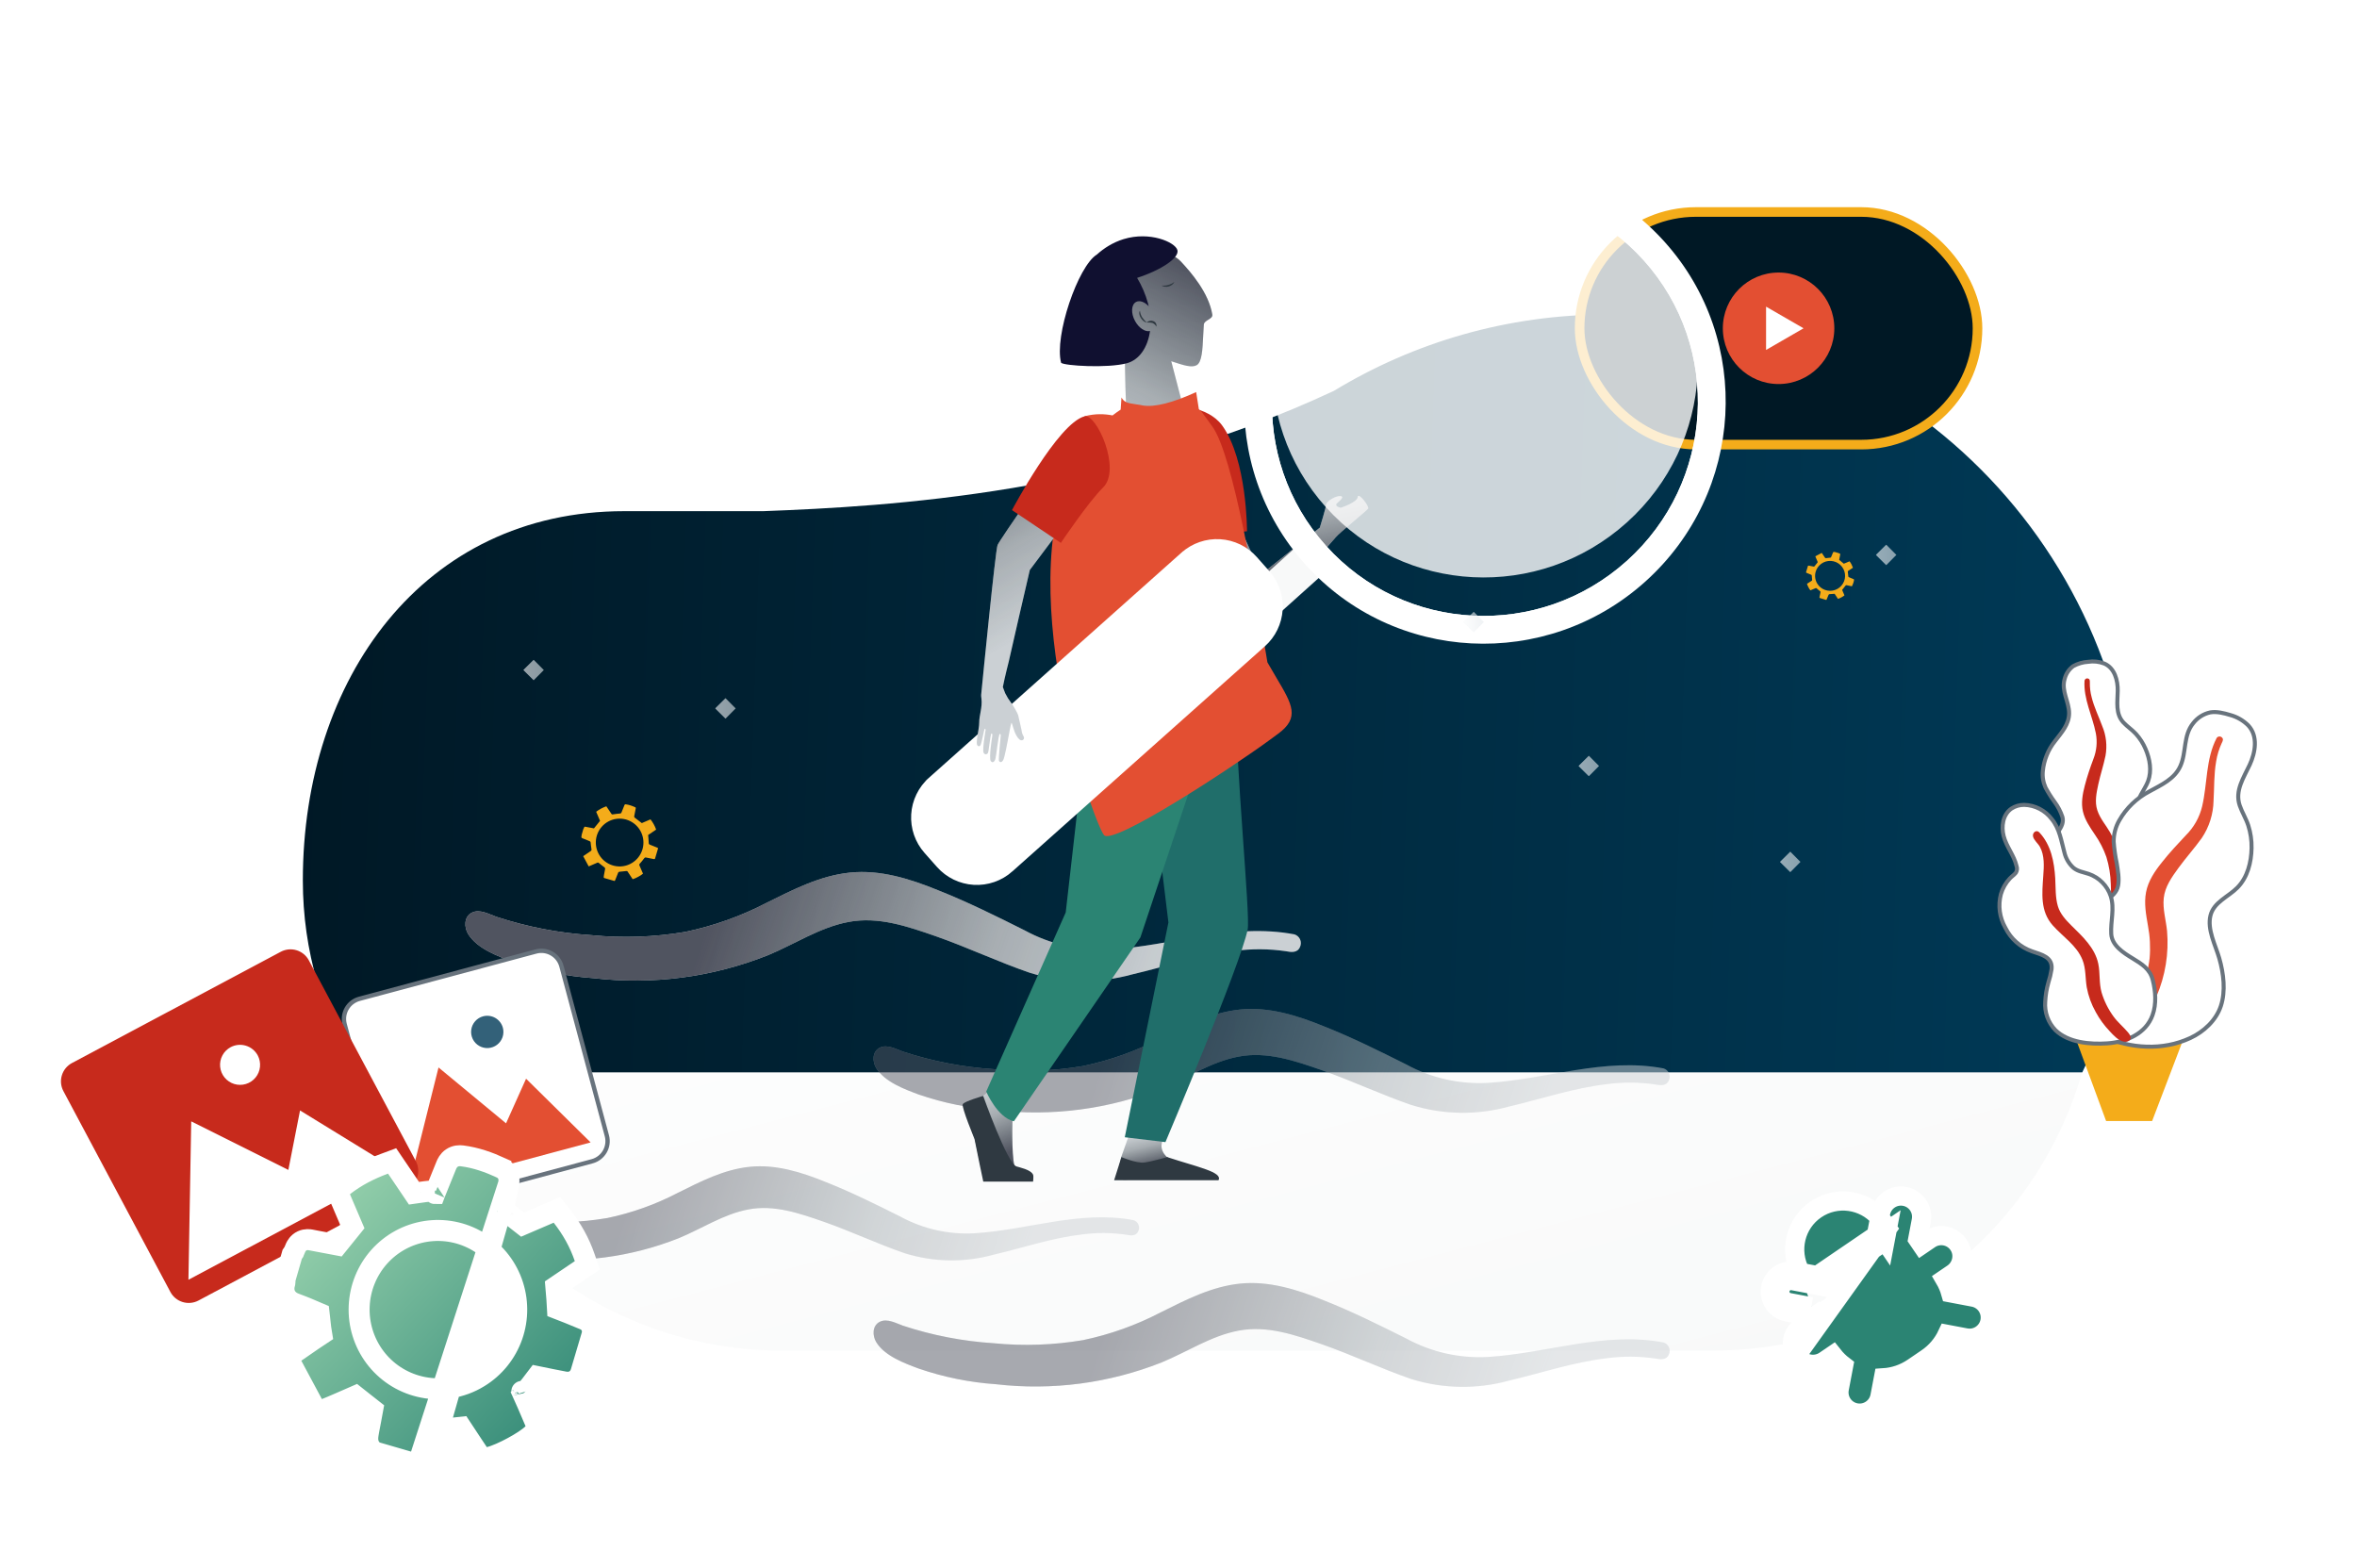 <svg width="227" height="151" viewBox="0 0 227 151" fill="none" xmlns="http://www.w3.org/2000/svg">
<rect width="226" height="150.667" transform="translate(0.166)" fill="white"/>
<path d="M38.404 93.109H201.927C201.927 113.518 185.382 130.063 164.973 130.063H75.359C54.949 130.063 38.404 113.518 38.404 93.109Z" fill="#F8F9F9"/>
<path d="M38.404 93.109H201.927C201.927 113.518 185.382 130.063 164.973 130.063H75.359C54.949 130.063 38.404 113.518 38.404 93.109Z" fill="url(#paint0_linear_4415_34592)"/>
<path fill-rule="evenodd" clip-rule="evenodd" d="M34.416 103.271H200.542C203.797 96.571 205.622 89.048 205.622 81.099C205.622 53.036 182.873 30.287 154.81 30.287C145.169 30.287 136.155 32.972 128.476 37.635C107.188 47.605 85.521 48.764 73.511 49.226H60.115C40.726 49.226 29.166 65.405 29.166 84.794C29.166 91.574 31.087 97.904 34.416 103.271Z" fill="url(#paint1_linear_4415_34592)"/>
<g style="mix-blend-mode:multiply" opacity="0.5">
<path fill-rule="evenodd" clip-rule="evenodd" d="M109.166 117.502C109.27 117.534 109.365 117.587 109.447 117.658C109.528 117.73 109.593 117.818 109.638 117.916C109.682 118.015 109.705 118.122 109.705 118.23C109.705 118.338 109.682 118.445 109.637 118.544C109.416 119.067 108.899 118.99 108.44 118.902C107.05 118.7 105.638 118.691 104.245 118.874C101.3 119.215 98.538 120.164 95.69 120.829C92.893 121.602 89.934 121.556 87.162 120.698C84.519 119.79 81.996 118.59 79.347 117.66C77.02 116.852 74.581 115.993 72.073 116.471C69.679 116.92 67.59 118.326 65.355 119.246C60.762 121.064 55.791 121.716 50.885 121.147C48.585 120.987 46.316 120.526 44.136 119.775C42.887 119.309 41.201 118.687 40.451 117.486C40.108 116.93 40.081 116.049 40.74 115.705C41.399 115.361 42.2 115.84 42.791 116.041C45.352 116.884 48.011 117.398 50.702 117.569C53.302 117.826 55.924 117.734 58.5 117.297C60.857 116.805 63.135 115.991 65.27 114.878C67.487 113.775 69.718 112.618 72.213 112.364C74.709 112.109 77.188 112.878 79.521 113.83C81.99 114.808 84.351 115.977 86.71 117.159C88.895 118.351 91.369 118.907 93.853 118.766C98.982 118.453 104.003 116.521 109.166 117.502Z" fill="#E6EBEE"/>
<path fill-rule="evenodd" clip-rule="evenodd" d="M109.166 117.502C109.27 117.534 109.365 117.587 109.447 117.658C109.528 117.73 109.593 117.818 109.638 117.916C109.682 118.015 109.705 118.122 109.705 118.23C109.705 118.338 109.682 118.445 109.637 118.544C109.416 119.067 108.899 118.99 108.44 118.902C107.05 118.7 105.638 118.691 104.245 118.874C101.3 119.215 98.538 120.164 95.69 120.829C92.893 121.602 89.934 121.556 87.162 120.698C84.519 119.79 81.996 118.59 79.347 117.66C77.02 116.852 74.581 115.993 72.073 116.471C69.679 116.92 67.59 118.326 65.355 119.246C60.762 121.064 55.791 121.716 50.885 121.147C48.585 120.987 46.316 120.526 44.136 119.775C42.887 119.309 41.201 118.687 40.451 117.486C40.108 116.93 40.081 116.049 40.74 115.705C41.399 115.361 42.2 115.84 42.791 116.041C45.352 116.884 48.011 117.398 50.702 117.569C53.302 117.826 55.924 117.734 58.5 117.297C60.857 116.805 63.135 115.991 65.27 114.878C67.487 113.775 69.718 112.618 72.213 112.364C74.709 112.109 77.188 112.878 79.521 113.83C81.99 114.808 84.351 115.977 86.71 117.159C88.895 118.351 91.369 118.907 93.853 118.766C98.982 118.453 104.003 116.521 109.166 117.502Z" fill="url(#paint2_linear_4415_34592)" fill-opacity="0.8" style="mix-blend-mode:color-burn"/>
<path fill-rule="evenodd" clip-rule="evenodd" d="M109.166 117.502C109.27 117.534 109.365 117.587 109.447 117.658C109.528 117.73 109.593 117.818 109.638 117.916C109.682 118.015 109.705 118.122 109.705 118.23C109.705 118.338 109.682 118.445 109.637 118.544C109.416 119.067 108.899 118.99 108.44 118.902C107.05 118.7 105.638 118.691 104.245 118.874C101.3 119.215 98.538 120.164 95.69 120.829C92.893 121.602 89.934 121.556 87.162 120.698C84.519 119.79 81.996 118.59 79.347 117.66C77.02 116.852 74.581 115.993 72.073 116.471C69.679 116.92 67.59 118.326 65.355 119.246C60.762 121.064 55.791 121.716 50.885 121.147C48.585 120.987 46.316 120.526 44.136 119.775C42.887 119.309 41.201 118.687 40.451 117.486C40.108 116.93 40.081 116.049 40.74 115.705C41.399 115.361 42.2 115.84 42.791 116.041C45.352 116.884 48.011 117.398 50.702 117.569C53.302 117.826 55.924 117.734 58.5 117.297C60.857 116.805 63.135 115.991 65.27 114.878C67.487 113.775 69.718 112.618 72.213 112.364C74.709 112.109 77.188 112.878 79.521 113.83C81.99 114.808 84.351 115.977 86.71 117.159C88.895 118.351 91.369 118.907 93.853 118.766C98.982 118.453 104.003 116.521 109.166 117.502Z" fill="#2F3941" fill-opacity="0.15" style="mix-blend-mode:multiply"/>
</g>
<g style="mix-blend-mode:multiply" opacity="0.5">
<path fill-rule="evenodd" clip-rule="evenodd" d="M160.212 129.282C160.326 129.316 160.431 129.375 160.521 129.453C160.611 129.532 160.683 129.629 160.732 129.738C160.781 129.847 160.806 129.965 160.806 130.084C160.806 130.204 160.78 130.322 160.731 130.43C160.487 131.008 159.917 130.923 159.411 130.826C157.876 130.603 156.319 130.592 154.782 130.795C151.533 131.171 148.485 132.219 145.343 132.952C142.257 133.804 138.992 133.754 135.933 132.808C133.018 131.806 130.234 130.482 127.31 129.456C124.744 128.564 122.052 127.616 119.286 128.143C116.644 128.639 114.339 130.191 111.873 131.206C106.805 133.211 101.32 133.931 95.907 133.302C93.369 133.126 90.866 132.618 88.461 131.789C87.083 131.275 85.223 130.588 84.395 129.263C84.017 128.65 83.987 127.677 84.714 127.298C85.441 126.919 86.325 127.447 86.977 127.669C89.803 128.599 92.736 129.166 95.706 129.355C98.574 129.638 101.468 129.537 104.31 129.055C106.91 128.512 109.424 127.614 111.779 126.386C114.225 125.168 116.687 123.893 119.44 123.612C122.193 123.331 124.928 124.179 127.503 125.229C130.227 126.309 132.832 127.599 135.435 128.903C137.845 130.217 140.575 130.831 143.316 130.675C148.975 130.33 154.515 128.199 160.212 129.282Z" fill="#E6EBEE"/>
<path fill-rule="evenodd" clip-rule="evenodd" d="M160.212 129.282C160.326 129.316 160.431 129.375 160.521 129.453C160.611 129.532 160.683 129.629 160.732 129.738C160.781 129.847 160.806 129.965 160.806 130.084C160.806 130.204 160.78 130.322 160.731 130.43C160.487 131.008 159.917 130.923 159.411 130.826C157.876 130.603 156.319 130.592 154.782 130.795C151.533 131.171 148.485 132.219 145.343 132.952C142.257 133.804 138.992 133.754 135.933 132.808C133.018 131.806 130.234 130.482 127.31 129.456C124.744 128.564 122.052 127.616 119.286 128.143C116.644 128.639 114.339 130.191 111.873 131.206C106.805 133.211 101.32 133.931 95.907 133.302C93.369 133.126 90.866 132.618 88.461 131.789C87.083 131.275 85.223 130.588 84.395 129.263C84.017 128.65 83.987 127.677 84.714 127.298C85.441 126.919 86.325 127.447 86.977 127.669C89.803 128.599 92.736 129.166 95.706 129.355C98.574 129.638 101.468 129.537 104.31 129.055C106.91 128.512 109.424 127.614 111.779 126.386C114.225 125.168 116.687 123.893 119.44 123.612C122.193 123.331 124.928 124.179 127.503 125.229C130.227 126.309 132.832 127.599 135.435 128.903C137.845 130.217 140.575 130.831 143.316 130.675C148.975 130.33 154.515 128.199 160.212 129.282Z" fill="url(#paint3_linear_4415_34592)" fill-opacity="0.8" style="mix-blend-mode:color-burn"/>
<path fill-rule="evenodd" clip-rule="evenodd" d="M160.212 129.282C160.326 129.316 160.431 129.375 160.521 129.453C160.611 129.532 160.683 129.629 160.732 129.738C160.781 129.847 160.806 129.965 160.806 130.084C160.806 130.204 160.78 130.322 160.731 130.43C160.487 131.008 159.917 130.923 159.411 130.826C157.876 130.603 156.319 130.592 154.782 130.795C151.533 131.171 148.485 132.219 145.343 132.952C142.257 133.804 138.992 133.754 135.933 132.808C133.018 131.806 130.234 130.482 127.31 129.456C124.744 128.564 122.052 127.616 119.286 128.143C116.644 128.639 114.339 130.191 111.873 131.206C106.805 133.211 101.32 133.931 95.907 133.302C93.369 133.126 90.866 132.618 88.461 131.789C87.083 131.275 85.223 130.588 84.395 129.263C84.017 128.65 83.987 127.677 84.714 127.298C85.441 126.919 86.325 127.447 86.977 127.669C89.803 128.599 92.736 129.166 95.706 129.355C98.574 129.638 101.468 129.537 104.31 129.055C106.91 128.512 109.424 127.614 111.779 126.386C114.225 125.168 116.687 123.893 119.44 123.612C122.193 123.331 124.928 124.179 127.503 125.229C130.227 126.309 132.832 127.599 135.435 128.903C137.845 130.217 140.575 130.831 143.316 130.675C148.975 130.33 154.515 128.199 160.212 129.282Z" fill="#2F3941" fill-opacity="0.15" style="mix-blend-mode:multiply"/>
</g>
<g style="mix-blend-mode:multiply" opacity="0.5">
<path fill-rule="evenodd" clip-rule="evenodd" d="M160.212 102.888C160.326 102.923 160.431 102.981 160.521 103.06C160.611 103.139 160.683 103.236 160.732 103.345C160.781 103.453 160.806 103.571 160.806 103.691C160.806 103.81 160.78 103.928 160.731 104.037C160.487 104.614 159.917 104.53 159.411 104.433C157.876 104.209 156.319 104.199 154.782 104.401C151.533 104.777 148.485 105.825 145.343 106.559C142.257 107.411 138.992 107.361 135.933 106.414C133.018 105.412 130.234 104.089 127.31 103.062C124.744 102.171 122.052 101.223 119.286 101.75C116.644 102.246 114.339 103.797 111.873 104.812C106.805 106.817 101.32 107.538 95.907 106.909C93.369 106.733 90.866 106.224 88.461 105.396C87.083 104.881 85.223 104.195 84.395 102.869C84.017 102.257 83.987 101.284 84.714 100.905C85.441 100.525 86.325 101.054 86.977 101.275C89.803 102.206 92.736 102.772 95.706 102.962C98.574 103.245 101.468 103.144 104.31 102.662C106.91 102.119 109.424 101.22 111.779 99.992C114.225 98.775 116.687 97.499 119.44 97.219C122.193 96.938 124.928 97.785 127.503 98.836C130.227 99.915 132.832 101.205 135.435 102.509C137.845 103.824 140.575 104.438 143.316 104.282C148.975 103.937 154.515 101.805 160.212 102.888Z" fill="#E6EBEE"/>
<path fill-rule="evenodd" clip-rule="evenodd" d="M160.212 102.888C160.326 102.923 160.431 102.981 160.521 103.06C160.611 103.139 160.683 103.236 160.732 103.345C160.781 103.453 160.806 103.571 160.806 103.691C160.806 103.81 160.78 103.928 160.731 104.037C160.487 104.614 159.917 104.53 159.411 104.433C157.876 104.209 156.319 104.199 154.782 104.401C151.533 104.777 148.485 105.825 145.343 106.559C142.257 107.411 138.992 107.361 135.933 106.414C133.018 105.412 130.234 104.089 127.31 103.062C124.744 102.171 122.052 101.223 119.286 101.75C116.644 102.246 114.339 103.797 111.873 104.812C106.805 106.817 101.32 107.538 95.907 106.909C93.369 106.733 90.866 106.224 88.461 105.396C87.083 104.881 85.223 104.195 84.395 102.869C84.017 102.257 83.987 101.284 84.714 100.905C85.441 100.525 86.325 101.054 86.977 101.275C89.803 102.206 92.736 102.772 95.706 102.962C98.574 103.245 101.468 103.144 104.31 102.662C106.91 102.119 109.424 101.22 111.779 99.992C114.225 98.775 116.687 97.499 119.44 97.219C122.193 96.938 124.928 97.785 127.503 98.836C130.227 99.915 132.832 101.205 135.435 102.509C137.845 103.824 140.575 104.438 143.316 104.282C148.975 103.937 154.515 101.805 160.212 102.888Z" fill="url(#paint4_linear_4415_34592)" fill-opacity="0.8" style="mix-blend-mode:color-burn"/>
<path fill-rule="evenodd" clip-rule="evenodd" d="M160.212 102.888C160.326 102.923 160.431 102.981 160.521 103.06C160.611 103.139 160.683 103.236 160.732 103.345C160.781 103.453 160.806 103.571 160.806 103.691C160.806 103.81 160.78 103.928 160.731 104.037C160.487 104.614 159.917 104.53 159.411 104.433C157.876 104.209 156.319 104.199 154.782 104.401C151.533 104.777 148.485 105.825 145.343 106.559C142.257 107.411 138.992 107.361 135.933 106.414C133.018 105.412 130.234 104.089 127.31 103.062C124.744 102.171 122.052 101.223 119.286 101.75C116.644 102.246 114.339 103.797 111.873 104.812C106.805 106.817 101.32 107.538 95.907 106.909C93.369 106.733 90.866 106.224 88.461 105.396C87.083 104.881 85.223 104.195 84.395 102.869C84.017 102.257 83.987 101.284 84.714 100.905C85.441 100.525 86.325 101.054 86.977 101.275C89.803 102.206 92.736 102.772 95.706 102.962C98.574 103.245 101.468 103.144 104.31 102.662C106.91 102.119 109.424 101.22 111.779 99.992C114.225 98.775 116.687 97.499 119.44 97.219C122.193 96.938 124.928 97.785 127.503 98.836C130.227 99.915 132.832 101.205 135.435 102.509C137.845 103.824 140.575 104.438 143.316 104.282C148.975 103.937 154.515 101.805 160.212 102.888Z" fill="#2F3941" fill-opacity="0.15" style="mix-blend-mode:multiply"/>
</g>
<g style="mix-blend-mode:soft-light">
<path fill-rule="evenodd" clip-rule="evenodd" d="M124.662 89.98C124.782 90.017 124.893 90.078 124.987 90.161C125.081 90.243 125.157 90.345 125.209 90.459C125.26 90.573 125.287 90.697 125.286 90.823C125.286 90.948 125.259 91.072 125.207 91.186C124.951 91.792 124.353 91.703 123.822 91.601C122.212 91.367 120.577 91.356 118.964 91.569C115.554 91.963 112.356 93.063 109.058 93.832C105.82 94.727 102.393 94.674 99.183 93.681C96.123 92.629 93.201 91.24 90.134 90.163C87.44 89.227 84.615 88.232 81.712 88.785C78.939 89.306 76.52 90.934 73.932 91.999C68.614 94.104 62.858 94.86 57.177 94.2C54.513 94.015 51.886 93.481 49.362 92.612C47.916 92.072 45.964 91.352 45.095 89.961C44.698 89.318 44.667 88.297 45.43 87.899C46.193 87.501 47.121 88.055 47.804 88.288C50.77 89.264 53.849 89.859 56.965 90.058C59.975 90.355 63.012 90.249 65.995 89.743C68.724 89.173 71.362 88.23 73.834 86.941C76.401 85.664 78.984 84.325 81.874 84.03C84.763 83.736 87.634 84.625 90.335 85.728C93.194 86.86 95.928 88.214 98.66 89.583C101.189 90.962 104.054 91.607 106.931 91.443C112.869 91.081 118.684 88.844 124.662 89.98Z" fill="#E6EBEE"/>
<path fill-rule="evenodd" clip-rule="evenodd" d="M124.662 89.98C124.782 90.017 124.893 90.078 124.987 90.161C125.081 90.243 125.157 90.345 125.209 90.459C125.26 90.573 125.287 90.697 125.286 90.823C125.286 90.948 125.259 91.072 125.207 91.186C124.951 91.792 124.353 91.703 123.822 91.601C122.212 91.367 120.577 91.356 118.964 91.569C115.554 91.963 112.356 93.063 109.058 93.832C105.82 94.727 102.393 94.674 99.183 93.681C96.123 92.629 93.201 91.24 90.134 90.163C87.44 89.227 84.615 88.232 81.712 88.785C78.939 89.306 76.52 90.934 73.932 91.999C68.614 94.104 62.858 94.86 57.177 94.2C54.513 94.015 51.886 93.481 49.362 92.612C47.916 92.072 45.964 91.352 45.095 89.961C44.698 89.318 44.667 88.297 45.43 87.899C46.193 87.501 47.121 88.055 47.804 88.288C50.77 89.264 53.849 89.859 56.965 90.058C59.975 90.355 63.012 90.249 65.995 89.743C68.724 89.173 71.362 88.23 73.834 86.941C76.401 85.664 78.984 84.325 81.874 84.03C84.763 83.736 87.634 84.625 90.335 85.728C93.194 86.86 95.928 88.214 98.66 89.583C101.189 90.962 104.054 91.607 106.931 91.443C112.869 91.081 118.684 88.844 124.662 89.98Z" fill="url(#paint5_linear_4415_34592)" fill-opacity="0.8" style="mix-blend-mode:color-burn"/>
<path fill-rule="evenodd" clip-rule="evenodd" d="M124.662 89.98C124.782 90.017 124.893 90.078 124.987 90.161C125.081 90.243 125.157 90.345 125.209 90.459C125.26 90.573 125.287 90.697 125.286 90.823C125.286 90.948 125.259 91.072 125.207 91.186C124.951 91.792 124.353 91.703 123.822 91.601C122.212 91.367 120.577 91.356 118.964 91.569C115.554 91.963 112.356 93.063 109.058 93.832C105.82 94.727 102.393 94.674 99.183 93.681C96.123 92.629 93.201 91.24 90.134 90.163C87.44 89.227 84.615 88.232 81.712 88.785C78.939 89.306 76.52 90.934 73.932 91.999C68.614 94.104 62.858 94.86 57.177 94.2C54.513 94.015 51.886 93.481 49.362 92.612C47.916 92.072 45.964 91.352 45.095 89.961C44.698 89.318 44.667 88.297 45.43 87.899C46.193 87.501 47.121 88.055 47.804 88.288C50.77 89.264 53.849 89.859 56.965 90.058C59.975 90.355 63.012 90.249 65.995 89.743C68.724 89.173 71.362 88.23 73.834 86.941C76.401 85.664 78.984 84.325 81.874 84.03C84.763 83.736 87.634 84.625 90.335 85.728C93.194 86.86 95.928 88.214 98.66 89.583C101.189 90.962 104.054 91.607 106.931 91.443C112.869 91.081 118.684 88.844 124.662 89.98Z" fill="#2F3941" fill-opacity="0.15" style="mix-blend-mode:multiply"/>
</g>
<rect x="152.131" y="20.415" width="38.321" height="22.401" rx="11.2" fill="#001825" stroke="#F4AC1A" stroke-width="0.924"/>
<circle cx="171.293" cy="31.615" r="5.368" fill="#E34F32"/>
<path d="M173.698 31.615L170.088 33.7L170.088 29.531L173.698 31.615Z" fill="white"/>
<path d="M173.934 55.116C173.941 55.149 173.971 55.16 174.045 55.19C174.178 55.242 174.312 55.295 174.443 55.352C174.464 55.361 174.484 55.393 174.487 55.417C174.502 55.556 174.509 55.696 174.525 55.834C174.53 55.877 174.526 55.9 174.487 55.924C174.333 56.022 174.18 56.123 174.029 56.221C174.067 56.383 174.257 56.748 174.36 56.849C174.52 56.782 174.686 56.715 174.848 56.643C174.899 56.62 174.924 56.624 174.967 56.665C175.064 56.758 175.171 56.842 175.279 56.924C175.322 56.957 175.345 56.983 175.331 57.043C175.295 57.198 175.267 57.355 175.233 57.51C175.224 57.552 175.232 57.578 175.274 57.591C175.468 57.651 175.663 57.711 175.858 57.771C175.906 57.786 175.913 57.746 175.925 57.718C175.986 57.576 176.047 57.434 176.103 57.29C176.124 57.236 176.152 57.218 176.211 57.217C176.367 57.212 176.523 57.197 176.691 57.185L177.013 57.672C177.239 57.597 177.443 57.485 177.636 57.337L177.415 56.81C177.531 56.664 177.641 56.531 177.743 56.392C177.773 56.352 177.796 56.346 177.84 56.355C177.994 56.389 178.148 56.418 178.302 56.45C178.335 56.458 178.36 56.459 178.377 56.422C178.463 56.239 178.533 56.052 178.561 55.85C178.567 55.805 178.551 55.787 178.513 55.772C178.364 55.71 178.215 55.645 178.065 55.584C178.029 55.57 178.014 55.554 178.01 55.51C177.999 55.357 177.981 55.204 177.959 55.052C177.953 55.013 177.966 54.998 177.993 54.98C178.146 54.88 178.298 54.778 178.455 54.674C178.375 54.453 178.274 54.246 178.129 54.057L177.578 54.286L177.127 53.913C177.154 53.776 177.187 53.618 177.217 53.461C177.242 53.331 177.261 53.348 177.13 53.293C177.117 53.288 177.107 53.278 177.096 53.27L176.745 53.165C176.717 53.162 176.689 53.163 176.663 53.155C176.596 53.134 176.558 53.149 176.531 53.221C176.476 53.369 176.411 53.515 176.346 53.66C176.338 53.679 176.31 53.699 176.289 53.702C176.152 53.719 176.013 53.725 175.878 53.749C175.811 53.761 175.784 53.743 175.751 53.691C175.658 53.545 175.559 53.403 175.453 53.245L174.831 53.57C174.848 53.611 174.857 53.635 174.866 53.658C174.927 53.803 174.986 53.948 175.049 54.092C175.067 54.133 175.058 54.156 175.03 54.189C174.934 54.303 174.845 54.423 174.749 54.538C174.734 54.555 174.698 54.568 174.674 54.564C174.547 54.542 174.421 54.513 174.295 54.488C174.192 54.468 174.154 54.462 174.122 54.495L173.934 55.116ZM174.853 55.101C174.936 54.778 175.128 54.494 175.397 54.296C175.666 54.099 175.996 54 176.33 54.018C176.664 54.035 176.981 54.168 177.228 54.392C177.475 54.617 177.637 54.92 177.684 55.249C177.732 55.579 177.664 55.915 177.491 56.2C177.318 56.486 177.052 56.702 176.736 56.813C176.421 56.925 176.077 56.923 175.763 56.81C175.448 56.697 175.183 56.478 175.012 56.192C174.914 56.03 174.85 55.85 174.823 55.663C174.796 55.475 174.806 55.285 174.853 55.101Z" fill="#F4AC1A"/>
<path d="M113.191 45.593C113.783 45.112 118.358 47.12 118.301 47.818C118.243 48.516 121.493 55.29 121.493 55.29L127.111 50.812C127.161 50.651 127.693 48.909 127.719 48.598C127.746 48.271 128.696 47.7 129.136 47.783C129.576 47.866 128.76 48.42 128.706 48.521C128.559 48.797 129.125 48.901 129.125 48.901C129.125 48.901 130.728 48.388 130.763 47.864C130.798 47.34 131.895 48.78 131.761 48.98C131.627 49.181 129.013 51.287 128.636 51.745C128.636 51.745 121.37 60.05 120.854 60.267C120.4 60.458 118.781 57.596 117.252 55.695C115.722 53.795 111.342 47.096 113.191 45.593Z" fill="#E6EBEE"/>
<path d="M113.191 45.593C113.783 45.112 118.358 47.12 118.301 47.818C118.243 48.516 121.493 55.29 121.493 55.29L127.111 50.812C127.161 50.651 127.693 48.909 127.719 48.598C127.746 48.271 128.696 47.7 129.136 47.783C129.576 47.866 128.76 48.42 128.706 48.521C128.559 48.797 129.125 48.901 129.125 48.901C129.125 48.901 130.728 48.388 130.763 47.864C130.798 47.34 131.895 48.78 131.761 48.98C131.627 49.181 129.013 51.287 128.636 51.745C128.636 51.745 121.37 60.05 120.854 60.267C120.4 60.458 118.781 57.596 117.252 55.695C115.722 53.795 111.342 47.096 113.191 45.593Z" fill="url(#paint6_linear_4415_34592)" fill-opacity="0.8" style="mix-blend-mode:color-burn"/>
<path d="M113.191 45.593C113.783 45.112 118.358 47.12 118.301 47.818C118.243 48.516 121.493 55.29 121.493 55.29L127.111 50.812C127.161 50.651 127.693 48.909 127.719 48.598C127.746 48.271 128.696 47.7 129.136 47.783C129.576 47.866 128.76 48.42 128.706 48.521C128.559 48.797 129.125 48.901 129.125 48.901C129.125 48.901 130.728 48.388 130.763 47.864C130.798 47.34 131.895 48.78 131.761 48.98C131.627 49.181 129.013 51.287 128.636 51.745C128.636 51.745 121.37 60.05 120.854 60.267C120.4 60.458 118.781 57.596 117.252 55.695C115.722 53.795 111.342 47.096 113.191 45.593Z" fill="#2F3941" fill-opacity="0.15" style="mix-blend-mode:multiply"/>
<path d="M98.531 106.658C98.531 106.658 97.533 107.633 97.509 107.99C97.485 108.347 97.421 112.18 97.828 112.535C98.235 112.89 99.433 113.145 99.048 113.548C98.758 113.847 96.519 113.787 95.035 113.705C94.602 113.681 94.06 110.227 93.888 109.715C93.639 108.978 93.034 107.321 93.26 106.803C93.37 106.553 93.898 106.038 94.642 105.557C95.424 105.052 96.173 103.927 96.173 103.927L98.531 106.658Z" fill="#E6EBEE"/>
<path d="M98.531 106.658C98.531 106.658 97.533 107.633 97.509 107.99C97.485 108.347 97.421 112.18 97.828 112.535C98.235 112.89 99.433 113.145 99.048 113.548C98.758 113.847 96.519 113.787 95.035 113.705C94.602 113.681 94.06 110.227 93.888 109.715C93.639 108.978 93.034 107.321 93.26 106.803C93.37 106.553 93.898 106.038 94.642 105.557C95.424 105.052 96.173 103.927 96.173 103.927L98.531 106.658Z" fill="url(#paint7_linear_4415_34592)" fill-opacity="0.8" style="mix-blend-mode:color-burn"/>
<path d="M98.531 106.658C98.531 106.658 97.533 107.633 97.509 107.99C97.485 108.347 97.421 112.18 97.828 112.535C98.235 112.89 99.433 113.145 99.048 113.548C98.758 113.847 96.519 113.787 95.035 113.705C94.602 113.681 94.06 110.227 93.888 109.715C93.639 108.978 93.034 107.321 93.26 106.803C93.37 106.553 93.898 106.038 94.642 105.557C95.424 105.052 96.173 103.927 96.173 103.927L98.531 106.658Z" fill="#2F3941" fill-opacity="0.15" style="mix-blend-mode:multiply"/>
<path d="M108.872 108.926C108.872 108.926 107.974 111.45 107.974 111.457C107.908 111.856 107.646 112.844 107.646 113.207C107.646 114.573 113.805 112.048 112.425 111.443C112.301 111.389 111.909 110.951 111.868 110.486C111.804 109.77 112.387 108.872 112.387 108.872L108.872 108.926Z" fill="#E6EBEE"/>
<path d="M108.872 108.926C108.872 108.926 107.974 111.45 107.974 111.457C107.908 111.856 107.646 112.844 107.646 113.207C107.646 114.573 113.805 112.048 112.425 111.443C112.301 111.389 111.909 110.951 111.868 110.486C111.804 109.77 112.387 108.872 112.387 108.872L108.872 108.926Z" fill="url(#paint8_linear_4415_34592)" fill-opacity="0.8" style="mix-blend-mode:color-burn"/>
<path d="M108.872 108.926C108.872 108.926 107.974 111.45 107.974 111.457C107.908 111.856 107.646 112.844 107.646 113.207C107.646 114.573 113.805 112.048 112.425 111.443C112.301 111.389 111.909 110.951 111.868 110.486C111.804 109.77 112.387 108.872 112.387 108.872L108.872 108.926Z" fill="#2F3941" fill-opacity="0.15" style="mix-blend-mode:multiply"/>
<path d="M118.537 61.933C118.537 61.933 118.986 66.457 118.986 66.522C118.986 73.841 120.436 88.135 120.161 89.512C119.488 92.868 112.242 109.987 112.242 109.987L108.326 109.519L112.529 88.835L111.551 80.775L108.893 64.467L118.537 61.933Z" fill="#206E6A"/>
<path d="M105.39 65.935L104.648 70.224L102.638 87.871L94.981 105.119C94.981 105.119 96.058 107.629 97.647 107.981L109.832 90.271L117.402 67.612L117.136 62.578L105.39 65.935Z" fill="#2B8473"/>
<path d="M120.097 51.162L114.667 51.715C114.667 51.715 114.418 47.264 114.418 45.142C114.418 42.566 114.638 39.248 114.949 39.32C115.822 39.52 116.998 40.002 117.698 40.964C120.12 44.292 120.097 51.162 120.097 51.162Z" fill="#C72A1C"/>
<path d="M94.689 105.537C94.689 105.537 96.991 112.015 97.891 112.327C98.13 112.411 99.279 112.626 99.495 113.125C99.56 113.278 99.495 113.789 99.495 113.789H94.698C94.698 113.789 94.091 110.934 93.852 109.68C93.852 109.68 92.582 106.615 92.723 106.337C92.865 106.059 94.689 105.537 94.689 105.537Z" fill="#2F3941"/>
<path d="M107.299 113.659L108.004 111.431C108.004 111.431 109.486 112.058 110.226 111.953C110.967 111.848 112.413 111.431 112.413 111.431C115.37 112.404 117.791 112.876 117.35 113.659H107.299Z" fill="#2F3941"/>
<path fill-rule="evenodd" clip-rule="evenodd" d="M112.799 34.784C112.843 34.798 112.887 34.813 112.93 34.827C114.006 35.181 114.776 35.434 115.252 35.165C115.757 34.879 115.814 33.672 115.876 32.361C115.893 31.995 115.911 31.622 115.939 31.258C115.955 31.045 116.161 30.919 116.362 30.795C116.581 30.66 116.794 30.529 116.756 30.294C116.416 28.207 114.717 26.238 113.727 25.182C111.718 23.039 104.545 23.793 105.526 28.842C105.867 30.594 106.999 31.936 108.398 32.903L108.446 33.298C108.371 33.297 108.329 33.297 108.329 33.297C108.329 33.297 108.34 41.194 108.779 41.877C109.238 42.588 112.225 41.341 113.589 40.723C113.778 40.637 113.93 40.484 114.019 40.291C114.108 40.099 114.127 39.878 114.073 39.669C113.746 38.406 113.089 35.869 112.799 34.784Z" fill="#E6EBEE"/>
<path fill-rule="evenodd" clip-rule="evenodd" d="M112.799 34.784C112.843 34.798 112.887 34.813 112.93 34.827C114.006 35.181 114.776 35.434 115.252 35.165C115.757 34.879 115.814 33.672 115.876 32.361C115.893 31.995 115.911 31.622 115.939 31.258C115.955 31.045 116.161 30.919 116.362 30.795C116.581 30.66 116.794 30.529 116.756 30.294C116.416 28.207 114.717 26.238 113.727 25.182C111.718 23.039 104.545 23.793 105.526 28.842C105.867 30.594 106.999 31.936 108.398 32.903L108.446 33.298C108.371 33.297 108.329 33.297 108.329 33.297C108.329 33.297 108.34 41.194 108.779 41.877C109.238 42.588 112.225 41.341 113.589 40.723C113.778 40.637 113.93 40.484 114.019 40.291C114.108 40.099 114.127 39.878 114.073 39.669C113.746 38.406 113.089 35.869 112.799 34.784Z" fill="url(#paint9_linear_4415_34592)" fill-opacity="0.8" style="mix-blend-mode:color-burn"/>
<path fill-rule="evenodd" clip-rule="evenodd" d="M112.799 34.784C112.843 34.798 112.887 34.813 112.93 34.827C114.006 35.181 114.776 35.434 115.252 35.165C115.757 34.879 115.814 33.672 115.876 32.361C115.893 31.995 115.911 31.622 115.939 31.258C115.955 31.045 116.161 30.919 116.362 30.795C116.581 30.66 116.794 30.529 116.756 30.294C116.416 28.207 114.717 26.238 113.727 25.182C111.718 23.039 104.545 23.793 105.526 28.842C105.867 30.594 106.999 31.936 108.398 32.903L108.446 33.298C108.371 33.297 108.329 33.297 108.329 33.297C108.329 33.297 108.34 41.194 108.779 41.877C109.238 42.588 112.225 41.341 113.589 40.723C113.778 40.637 113.93 40.484 114.019 40.291C114.108 40.099 114.127 39.878 114.073 39.669C113.746 38.406 113.089 35.869 112.799 34.784Z" fill="#2F3941" fill-opacity="0.15" style="mix-blend-mode:multiply"/>
<path d="M111.859 27.497C112.305 27.544 112.752 27.417 113.107 27.143C112.903 27.587 112.266 27.765 111.859 27.497Z" fill="#2F3941"/>
<path d="M110.429 31.067C110.778 30.7 111.46 30.902 111.373 31.455C111.287 31.295 111.15 31.169 110.983 31.098C110.8 31.055 110.611 31.044 110.424 31.064L110.429 31.067Z" fill="#2F3941"/>
<path d="M110.432 31.058C110.026 31.02 109.534 30.262 109.788 29.928C109.805 30.123 109.876 30.339 109.989 30.541C110.125 30.736 110.276 30.913 110.436 31.065L110.432 31.058Z" fill="#2F3941"/>
<path fill-rule="evenodd" clip-rule="evenodd" d="M113.391 24.073C113.615 24.805 111.897 25.984 109.513 26.76C109.968 27.51 110.335 28.364 110.565 29.223C110.589 29.312 110.611 29.401 110.632 29.49C110.239 29.072 109.757 28.892 109.411 29.08C108.946 29.332 108.902 30.149 109.311 30.906C109.682 31.592 110.298 31.993 110.756 31.875C110.545 33.436 109.733 34.658 108.519 34.983C106.669 35.479 102.519 35.226 102.195 34.94C101.512 32.391 103.822 25.616 105.64 24.512C106.313 23.901 107.195 23.339 108.214 23.027C110.74 22.254 113.159 23.313 113.391 24.073Z" fill="#101030"/>
<path fill-rule="evenodd" clip-rule="evenodd" d="M108.009 38.275L107.93 39.447C107.658 39.625 107.397 39.812 107.145 40.006C106.357 39.849 105.486 39.829 104.524 40.066C104.166 40.169 104.008 41.73 103.964 43.631C96.902 55.443 105.294 79.18 106.318 80.41C107.077 81.51 118.612 73.958 122.344 71.213L122.344 71.212L122.351 71.208C122.597 71.027 122.804 70.874 122.966 70.755L123.084 70.669C125.212 69.111 124.462 67.849 122.93 65.27C122.661 64.818 122.369 64.326 122.063 63.784L122.024 63.547C120.948 57.022 118.763 43.776 116.744 41.053C116.503 40.729 116.323 40.475 116.178 40.271L116.177 40.271C115.859 39.822 115.707 39.609 115.46 39.407L115.201 37.756C112.987 38.78 111.167 39.246 110.045 39.045C109.991 39.03 109.933 39.017 109.872 39.006C109.688 38.975 109.52 38.95 109.366 38.928C108.657 38.824 108.257 38.765 108.009 38.275Z" fill="#E34F32"/>
<g filter="url(#filter0_d_4415_34592)">
<g filter="url(#filter1_d_4415_34592)">
<path d="M127.543 45.012C127.126 44.548 126.739 44.071 126.381 43.586L117.953 51.153C117.434 51.617 117.564 52.607 118.244 53.361C118.923 54.116 119.892 54.353 120.411 53.887L128.838 46.32C128.397 45.913 127.96 45.477 127.543 45.012Z" fill="#F8F9F9"/>
</g>
<path opacity="0.8" d="M127.711 44.859C120.165 36.463 120.899 23.503 129.349 15.914C137.8 8.323 150.766 8.977 158.311 17.373C165.857 25.77 165.123 38.73 156.673 46.32C148.222 53.91 135.256 53.256 127.711 44.859Z" fill="white"/>
<g filter="url(#filter2_d_4415_34592)">
<path d="M158.455 48.315C148.901 56.895 134.242 56.153 125.714 46.659C117.186 37.166 118.017 22.516 127.571 13.937C137.125 5.357 151.784 6.098 160.313 15.592C168.842 25.085 168.001 39.736 158.455 48.315ZM156.673 46.331C165.124 38.742 165.859 25.782 158.316 17.385C150.773 8.988 137.805 8.332 129.354 15.921C120.903 23.51 120.167 36.468 127.711 44.867C135.255 53.265 148.217 53.919 156.669 46.331L156.673 46.331Z" fill="white"/>
</g>
<g filter="url(#filter3_d_4415_34592)">
<path d="M157.513 47.271C148.538 55.33 134.769 54.633 126.758 45.716C118.748 36.799 119.528 23.038 128.503 14.979C137.478 6.919 151.247 7.617 159.258 16.534C167.269 25.451 166.488 39.213 157.513 47.271ZM156.667 46.33C165.118 38.741 165.854 25.782 158.311 17.385C150.767 8.987 137.8 8.332 129.349 15.921C120.898 23.51 120.162 36.468 127.706 44.866C135.25 53.265 148.215 53.918 156.667 46.33Z" fill="white"/>
</g>
<path d="M114.411 49.902L114.411 49.902L114.413 49.901C115.248 49.161 116.343 48.782 117.456 48.849C118.57 48.916 119.612 49.423 120.352 50.258L120.352 50.258L121.556 51.616L121.556 51.616C122.297 52.451 122.675 53.545 122.608 54.659C122.541 55.772 122.035 56.813 121.2 57.553C121.2 57.553 121.2 57.554 121.199 57.554L96.876 79.235L96.875 79.237C96.461 79.603 95.98 79.885 95.457 80.066C94.935 80.246 94.382 80.322 93.831 80.289C93.279 80.255 92.739 80.114 92.242 79.872C91.746 79.631 91.301 79.293 90.934 78.88L89.731 77.523C89.365 77.11 89.083 76.628 88.902 76.106C88.722 75.584 88.646 75.031 88.679 74.48C88.712 73.928 88.854 73.389 89.096 72.892C89.337 72.395 89.674 71.951 90.087 71.585C90.088 71.585 90.088 71.585 90.088 71.584L114.411 49.902Z" fill="white" stroke="white" stroke-width="1.848"/>
</g>
<path d="M94.495 67.047C94.49 67.002 94.49 66.956 94.495 66.91C94.64 65.431 95.868 53.016 96.075 52.489C96.262 52.012 101.768 44.137 101.768 44.137L104.475 47.828L99.179 54.892C99.06 55.34 97.15 63.721 97.15 63.721C97.15 63.721 96.757 65.249 96.583 66.164C96.663 66.384 96.742 66.593 96.81 66.762C96.97 67.086 97.161 67.393 97.381 67.679C97.618 67.996 98.01 68.689 98.058 68.876C98.113 69.091 98.215 69.539 98.272 69.809C98.329 70.08 98.408 70.395 98.421 70.542C98.457 70.683 98.514 70.818 98.592 70.941C98.615 70.982 98.626 71.03 98.621 71.077C98.617 71.124 98.599 71.169 98.569 71.206C98.538 71.243 98.498 71.269 98.452 71.283C98.407 71.296 98.358 71.296 98.313 71.281C98.12 71.217 97.971 70.969 97.879 70.813C97.618 70.375 97.48 69.575 97.414 69.616C97.348 69.657 97.121 71.013 97.085 71.168C97.049 71.324 96.775 72.897 96.62 73.185C96.465 73.474 96.261 73.425 96.207 73.245C96.16 73.089 96.377 70.885 96.377 70.885C96.377 70.885 96.404 70.604 96.278 70.691C96.151 70.779 95.953 72.78 95.868 73.073C95.782 73.367 95.586 73.521 95.421 73.286C95.221 73 95.565 70.877 95.565 70.877C95.565 70.877 95.604 70.611 95.49 70.635C95.377 70.66 95.234 72.365 95.145 72.513C95.056 72.66 94.832 72.712 94.725 72.468C94.599 72.178 94.925 70.286 94.925 70.286C94.925 70.286 94.909 70.136 94.837 70.187C94.765 70.237 94.537 71.683 94.394 71.816C94.379 71.831 94.362 71.843 94.342 71.851C94.323 71.86 94.302 71.864 94.281 71.864C94.259 71.864 94.239 71.86 94.219 71.851C94.2 71.843 94.182 71.831 94.167 71.816C93.897 71.631 94.311 70.256 94.307 69.573C94.303 68.89 94.619 68.122 94.525 67.308C94.522 67.252 94.506 67.126 94.495 67.047Z" fill="#E6EBEE"/>
<path d="M94.495 67.047C94.49 67.002 94.49 66.956 94.495 66.91C94.64 65.431 95.868 53.016 96.075 52.489C96.262 52.012 101.768 44.137 101.768 44.137L104.475 47.828L99.179 54.892C99.06 55.34 97.15 63.721 97.15 63.721C97.15 63.721 96.757 65.249 96.583 66.164C96.663 66.384 96.742 66.593 96.81 66.762C96.97 67.086 97.161 67.393 97.381 67.679C97.618 67.996 98.01 68.689 98.058 68.876C98.113 69.091 98.215 69.539 98.272 69.809C98.329 70.08 98.408 70.395 98.421 70.542C98.457 70.683 98.514 70.818 98.592 70.941C98.615 70.982 98.626 71.03 98.621 71.077C98.617 71.124 98.599 71.169 98.569 71.206C98.538 71.243 98.498 71.269 98.452 71.283C98.407 71.296 98.358 71.296 98.313 71.281C98.12 71.217 97.971 70.969 97.879 70.813C97.618 70.375 97.48 69.575 97.414 69.616C97.348 69.657 97.121 71.013 97.085 71.168C97.049 71.324 96.775 72.897 96.62 73.185C96.465 73.474 96.261 73.425 96.207 73.245C96.16 73.089 96.377 70.885 96.377 70.885C96.377 70.885 96.404 70.604 96.278 70.691C96.151 70.779 95.953 72.78 95.868 73.073C95.782 73.367 95.586 73.521 95.421 73.286C95.221 73 95.565 70.877 95.565 70.877C95.565 70.877 95.604 70.611 95.49 70.635C95.377 70.66 95.234 72.365 95.145 72.513C95.056 72.66 94.832 72.712 94.725 72.468C94.599 72.178 94.925 70.286 94.925 70.286C94.925 70.286 94.909 70.136 94.837 70.187C94.765 70.237 94.537 71.683 94.394 71.816C94.379 71.831 94.362 71.843 94.342 71.851C94.323 71.86 94.302 71.864 94.281 71.864C94.259 71.864 94.239 71.86 94.219 71.851C94.2 71.843 94.182 71.831 94.167 71.816C93.897 71.631 94.311 70.256 94.307 69.573C94.303 68.89 94.619 68.122 94.525 67.308C94.522 67.252 94.506 67.126 94.495 67.047Z" fill="url(#paint10_linear_4415_34592)" fill-opacity="0.8" style="mix-blend-mode:color-burn"/>
<path d="M94.495 67.047C94.49 67.002 94.49 66.956 94.495 66.91C94.64 65.431 95.868 53.016 96.075 52.489C96.262 52.012 101.768 44.137 101.768 44.137L104.475 47.828L99.179 54.892C99.06 55.34 97.15 63.721 97.15 63.721C97.15 63.721 96.757 65.249 96.583 66.164C96.663 66.384 96.742 66.593 96.81 66.762C96.97 67.086 97.161 67.393 97.381 67.679C97.618 67.996 98.01 68.689 98.058 68.876C98.113 69.091 98.215 69.539 98.272 69.809C98.329 70.08 98.408 70.395 98.421 70.542C98.457 70.683 98.514 70.818 98.592 70.941C98.615 70.982 98.626 71.03 98.621 71.077C98.617 71.124 98.599 71.169 98.569 71.206C98.538 71.243 98.498 71.269 98.452 71.283C98.407 71.296 98.358 71.296 98.313 71.281C98.12 71.217 97.971 70.969 97.879 70.813C97.618 70.375 97.48 69.575 97.414 69.616C97.348 69.657 97.121 71.013 97.085 71.168C97.049 71.324 96.775 72.897 96.62 73.185C96.465 73.474 96.261 73.425 96.207 73.245C96.16 73.089 96.377 70.885 96.377 70.885C96.377 70.885 96.404 70.604 96.278 70.691C96.151 70.779 95.953 72.78 95.868 73.073C95.782 73.367 95.586 73.521 95.421 73.286C95.221 73 95.565 70.877 95.565 70.877C95.565 70.877 95.604 70.611 95.49 70.635C95.377 70.66 95.234 72.365 95.145 72.513C95.056 72.66 94.832 72.712 94.725 72.468C94.599 72.178 94.925 70.286 94.925 70.286C94.925 70.286 94.909 70.136 94.837 70.187C94.765 70.237 94.537 71.683 94.394 71.816C94.379 71.831 94.362 71.843 94.342 71.851C94.323 71.86 94.302 71.864 94.281 71.864C94.259 71.864 94.239 71.86 94.219 71.851C94.2 71.843 94.182 71.831 94.167 71.816C93.897 71.631 94.311 70.256 94.307 69.573C94.303 68.89 94.619 68.122 94.525 67.308C94.522 67.252 94.506 67.126 94.495 67.047Z" fill="#2F3941" fill-opacity="0.15" style="mix-blend-mode:multiply"/>
<path d="M97.463 49.125L102.168 52.282C102.168 52.282 104.821 48.334 106.244 46.938C108.027 45.179 105.594 39.79 104.448 40.094C101.876 40.773 97.463 49.125 97.463 49.125Z" fill="#C72A1C"/>
<path fill-rule="evenodd" clip-rule="evenodd" d="M199.905 100.001H210.304L207.27 107.953H202.836L199.905 100.001Z" fill="#F4AC1A"/>
<path fill-rule="evenodd" clip-rule="evenodd" d="M201.097 63.734C201.621 63.653 202.157 63.709 202.653 63.897C203.675 64.331 203.971 65.542 203.956 66.528C203.941 67.588 203.716 68.746 204.52 69.594C204.891 69.984 205.353 70.286 205.716 70.684C206.101 71.111 206.411 71.599 206.636 72.128C207.052 73.091 207.254 74.225 206.876 75.237C206.541 76.128 205.701 76.93 205.882 77.944C206.071 78.999 207.136 79.809 207.803 80.596C208.569 81.485 209.251 82.624 209.364 83.792C209.474 84.91 208.988 86.042 208.24 86.89C206.745 88.579 204.5 89.409 202.237 89.404C201.274 89.404 200.193 89.358 199.355 88.842C199.128 88.695 198.941 88.493 198.811 88.254C198.673 88.045 198.494 87.865 198.285 87.725C197.836 87.379 197.49 86.918 197.284 86.389C196.464 84.346 197.12 81.84 198.27 80.031C198.54 79.605 198.765 79.194 198.632 78.683C198.457 78.155 198.199 77.659 197.866 77.214C197.546 76.776 197.257 76.317 197 75.839C196.773 75.335 196.685 74.78 196.745 74.23C196.851 73.179 197.26 72.182 197.922 71.359C198.543 70.544 199.271 69.762 199.274 68.695C199.274 67.56 198.507 66.554 198.839 65.402C198.96 64.898 199.256 64.453 199.675 64.147C200.113 63.906 200.598 63.765 201.097 63.734Z" fill="white" stroke="#68737D" stroke-width="0.386" stroke-miterlimit="10"/>
<path fill-rule="evenodd" clip-rule="evenodd" d="M200.76 65.545C200.766 65.508 200.779 65.473 200.8 65.442C200.82 65.411 200.847 65.385 200.879 65.366C200.91 65.346 200.946 65.334 200.983 65.329C201.02 65.325 201.057 65.329 201.092 65.341C201.279 65.391 201.276 65.568 201.271 65.724C201.262 66.198 201.319 66.672 201.44 67.131C201.677 68.097 202.119 68.986 202.461 69.913C202.844 70.819 202.955 71.817 202.778 72.784C202.587 73.709 202.283 74.608 202.083 75.535C201.91 76.35 201.723 77.211 201.989 78.023C202.254 78.836 202.811 79.446 203.218 80.154C204.033 81.611 204.472 83.249 204.495 84.918C204.538 85.697 204.477 86.477 204.316 87.24C204.211 87.677 204.061 88.262 203.698 88.574C203.657 88.614 203.608 88.645 203.554 88.666C203.501 88.687 203.444 88.697 203.386 88.695C203.329 88.693 203.272 88.68 203.22 88.656C203.168 88.632 203.121 88.598 203.082 88.556C202.944 88.362 203.064 88.06 203.108 87.853C203.285 86.959 203.346 86.045 203.289 85.135C203.265 84.253 203.122 83.379 202.865 82.535C202.596 81.766 202.223 81.038 201.756 80.371C201.289 79.676 200.801 78.979 200.607 78.156C200.413 77.334 200.571 76.465 200.786 75.645C201.01 74.777 201.297 73.934 201.613 73.091C201.922 72.308 202.004 71.455 201.851 70.628C201.516 68.914 200.645 67.318 200.76 65.545Z" fill="#C72A1C"/>
<path fill-rule="evenodd" clip-rule="evenodd" d="M214.792 68.857C215.449 69.035 216.047 69.381 216.529 69.861C217.503 70.908 217.204 72.492 216.667 73.649C216.087 74.895 215.214 76.147 215.707 77.578C215.934 78.234 216.315 78.829 216.529 79.491C216.755 80.196 216.862 80.934 216.846 81.675C216.823 83.031 216.463 84.485 215.484 85.476C214.621 86.358 213.211 86.871 212.889 88.161C212.552 89.51 213.374 91.019 213.74 92.297C214.154 93.743 214.366 95.449 213.883 96.895C213.418 98.274 212.248 99.36 210.925 99.973C208.278 101.194 205.208 100.995 202.554 99.822C201.427 99.311 200.173 98.701 199.473 97.659C199.283 97.365 199.17 97.029 199.146 96.68C199.093 96.362 198.979 96.057 198.809 95.784C198.464 95.138 198.302 94.412 198.339 93.681C198.451 90.848 200.551 88.215 202.855 86.677C203.399 86.311 203.877 85.941 203.994 85.269C204.112 84.597 203.969 83.823 203.859 83.126C203.714 82.442 203.616 81.749 203.565 81.052C203.562 80.335 203.747 79.631 204.102 79.008C204.781 77.82 205.786 76.852 206.998 76.219C208.156 75.578 209.423 75.033 209.99 73.769C210.59 72.43 210.245 70.844 211.221 69.651C211.629 69.12 212.21 68.749 212.864 68.604C213.5 68.496 214.189 68.675 214.792 68.857Z" fill="white" stroke="#68737D" stroke-width="0.386" stroke-miterlimit="10"/>
<path fill-rule="evenodd" clip-rule="evenodd" d="M213.482 71.071C213.508 71.032 213.542 70.998 213.582 70.973C213.622 70.948 213.667 70.932 213.714 70.925C213.761 70.919 213.809 70.923 213.854 70.937C213.9 70.95 213.942 70.973 213.977 71.005C214.169 71.163 214.072 71.37 213.977 71.551C213.718 72.109 213.536 72.699 213.438 73.306C213.211 74.584 213.262 75.861 213.183 77.138C213.155 78.407 212.764 79.642 212.056 80.696C211.344 81.69 210.524 82.597 209.801 83.591C209.17 84.464 208.503 85.379 208.388 86.49C208.276 87.55 208.603 88.603 208.707 89.655C208.892 91.809 208.541 93.975 207.686 95.96C207.33 96.904 206.851 97.797 206.263 98.616C205.91 99.081 205.438 99.71 204.84 99.873C204.564 99.947 204.191 99.847 204.13 99.528C204.068 99.209 204.37 98.933 204.528 98.711C205.204 97.743 205.753 96.693 206.163 95.587C206.597 94.529 206.888 93.418 207.029 92.284C207.119 91.234 207.064 90.177 206.866 89.142C206.682 88.074 206.477 86.993 206.684 85.915C206.891 84.837 207.525 83.895 208.217 83.036C208.937 82.124 209.724 81.281 210.516 80.441C211.29 79.675 211.834 78.708 212.087 77.649C212.6 75.46 212.422 73.112 213.482 71.071Z" fill="#E34F32"/>
<path fill-rule="evenodd" clip-rule="evenodd" d="M194.951 77.51C195.467 77.524 195.974 77.655 196.433 77.892C196.892 78.129 197.292 78.466 197.603 78.879C198.369 79.819 198.512 80.966 198.819 82.087C198.951 82.662 199.258 83.182 199.697 83.576C200.116 83.919 200.648 83.988 201.151 84.156C201.647 84.324 202.097 84.604 202.466 84.974C202.836 85.345 203.115 85.796 203.281 86.292C203.672 87.498 203.258 88.714 203.33 89.935C203.396 91.056 204.502 91.756 205.391 92.295C206.28 92.834 207.059 93.317 207.325 94.356C207.606 95.452 207.698 96.673 207.31 97.757C206.663 99.56 204.773 100.354 202.944 100.477C201.286 100.587 199.199 100.413 197.953 99.2C197.606 98.839 197.339 98.41 197.17 97.939C197.001 97.469 196.934 96.968 196.972 96.469C197.003 95.845 197.105 95.226 197.276 94.625C197.413 94.203 197.516 93.77 197.585 93.332C197.702 92.157 196.617 91.932 195.692 91.61C194.577 91.221 193.66 90.409 193.137 89.35C192.574 88.37 192.418 87.207 192.703 86.113C192.867 85.549 193.161 85.031 193.561 84.601C193.738 84.409 193.985 84.251 194.146 84.049C194.206 83.952 194.243 83.843 194.254 83.729C194.265 83.616 194.25 83.502 194.21 83.395C193.973 82.373 193.234 81.535 192.971 80.521C192.734 79.604 192.874 78.462 193.712 77.872C194.08 77.631 194.511 77.505 194.951 77.51Z" fill="white" stroke="#68737D" stroke-width="0.386" stroke-miterlimit="10"/>
<path fill-rule="evenodd" clip-rule="evenodd" d="M196.405 80.161C197.536 81.367 197.843 83.002 197.937 84.586C197.986 85.475 197.937 86.412 198.193 87.273C198.415 88.011 198.939 88.576 199.47 89.107C200.556 90.18 201.769 91.271 202.086 92.824C202.272 93.733 202.144 94.676 202.402 95.578C202.651 96.409 203.04 97.192 203.552 97.892C203.956 98.449 204.482 98.876 204.924 99.394C205.059 99.553 205.251 99.788 205.195 100.01C205.131 100.265 204.796 100.355 204.561 100.314C204.007 100.219 203.539 99.691 203.182 99.307C202.656 98.756 202.205 98.137 201.841 97.468C201.421 96.725 201.127 95.917 200.972 95.077C200.826 94.204 200.898 93.289 200.568 92.454C200.014 91.043 198.668 90.211 197.692 89.11C196.481 87.741 196.67 86.044 196.785 84.348C196.854 83.421 196.921 82.374 196.453 81.538C196.274 81.216 195.876 80.915 195.799 80.547C195.722 80.179 196.124 79.862 196.405 80.161Z" fill="#C72A1C"/>
<path d="M59.172 84.838C59.225 84.827 59.243 84.779 59.288 84.659C59.37 84.447 59.452 84.234 59.541 84.023C59.555 83.99 59.605 83.957 59.643 83.953C59.864 83.926 60.086 83.913 60.307 83.884C60.375 83.876 60.412 83.882 60.451 83.943C60.608 84.188 60.772 84.429 60.932 84.669C61.189 84.606 61.766 84.296 61.926 84.131C61.816 83.876 61.708 83.614 61.589 83.357C61.552 83.277 61.559 83.236 61.622 83.168C61.769 83.011 61.901 82.839 62.03 82.667C62.082 82.597 62.123 82.559 62.218 82.581C62.465 82.636 62.716 82.677 62.964 82.729C63.031 82.743 63.072 82.729 63.092 82.663C63.184 82.352 63.277 82.041 63.369 81.729C63.392 81.653 63.329 81.642 63.284 81.623C63.057 81.529 62.829 81.434 62.599 81.347C62.513 81.315 62.483 81.271 62.48 81.177C62.47 80.928 62.443 80.68 62.421 80.413L63.191 79.892C63.069 79.534 62.887 79.211 62.648 78.906L61.812 79.265C61.578 79.084 61.364 78.911 61.142 78.751C61.078 78.704 61.067 78.667 61.081 78.597C61.132 78.351 61.176 78.104 61.225 77.859C61.236 77.806 61.237 77.767 61.179 77.74C60.886 77.606 60.586 77.499 60.264 77.457C60.192 77.448 60.164 77.474 60.14 77.534C60.045 77.773 59.944 78.011 59.85 78.251C59.827 78.309 59.803 78.334 59.732 78.34C59.489 78.36 59.245 78.392 59.004 78.429C58.942 78.439 58.918 78.419 58.888 78.376C58.726 78.134 58.562 77.894 58.394 77.646C58.042 77.776 57.715 77.941 57.416 78.174L57.79 79.049L57.204 79.773C56.985 79.732 56.734 79.682 56.481 79.637C56.274 79.6 56.301 79.569 56.216 79.779C56.208 79.799 56.193 79.816 56.181 79.834L56.019 80.395C56.014 80.438 56.017 80.484 56.004 80.525C55.971 80.632 55.996 80.692 56.111 80.733C56.349 80.819 56.582 80.92 56.814 81.021C56.845 81.034 56.877 81.078 56.881 81.111C56.911 81.329 56.922 81.55 56.963 81.765C56.983 81.871 56.955 81.915 56.873 81.969C56.642 82.119 56.418 82.279 56.167 82.45L56.696 83.435C56.761 83.408 56.799 83.394 56.836 83.377C57.065 83.279 57.296 83.182 57.523 83.079C57.588 83.05 57.625 83.064 57.678 83.108C57.861 83.26 58.054 83.399 58.238 83.549C58.267 83.573 58.287 83.631 58.281 83.668C58.248 83.871 58.204 84.072 58.167 84.274C58.137 84.438 58.127 84.499 58.18 84.55L59.172 84.838ZM59.134 83.374C58.618 83.248 58.162 82.947 57.843 82.522C57.524 82.096 57.362 81.573 57.384 81.041C57.406 80.509 57.611 80.001 57.965 79.604C58.319 79.207 58.798 78.945 59.323 78.863C59.847 78.781 60.383 78.884 60.84 79.155C61.297 79.425 61.647 79.847 61.829 80.347C62.012 80.847 62.016 81.395 61.84 81.897C61.665 82.4 61.322 82.826 60.868 83.103C60.612 83.261 60.326 83.367 60.028 83.413C59.731 83.46 59.427 83.446 59.134 83.374Z" fill="#F4AC1A"/>
<g filter="url(#filter4_d_4415_34592)">
<path d="M174.449 122.151L172.287 121.741C171.707 121.631 171.326 121.072 171.436 120.493C171.546 119.913 172.105 119.532 172.685 119.642L174.108 119.912L173.656 119.248C173.564 119.115 173.481 118.978 173.406 118.839M174.449 122.151L173.685 122.671L173.901 122.987M174.449 122.151L174.277 123.058L173.901 122.987M174.449 122.151L175.032 123.008L174.269 123.528M173.901 122.987L172.114 122.648L172.114 122.648C171.034 122.443 170.324 121.401 170.529 120.321L170.529 120.32C170.734 119.24 171.776 118.53 172.857 118.735L172.857 118.735L173.406 118.839M173.901 122.987L174.269 123.528M173.406 118.839L174.072 118.965L174.656 119.076L175.014 119.144L180.711 115.263L180.796 114.812L180.89 114.321L181.032 113.571M173.406 118.839C172.281 116.762 172.89 114.13 174.884 112.771C176.861 111.425 179.504 111.804 181.032 113.571M175.218 120.123L174.276 119.944L174.836 119.562L175.218 120.123ZM175.218 120.123L181.547 115.811M175.218 120.123L175.39 119.215L175.355 119.208L180.646 115.604L180.64 115.639L181.547 115.811M181.547 115.811L181.726 114.869L181.166 115.25L181.547 115.811ZM181.032 113.571C181.148 113.706 181.258 113.849 181.361 114L181.775 114.608L172.995 126.873C173.643 127.77 174.876 127.934 175.749 127.339L176.522 126.813C176.829 127.203 177.178 127.544 177.559 127.834L177.142 130.029L177.142 130.029C176.937 131.11 177.647 132.152 178.728 132.357L178.728 132.357C179.809 132.562 180.851 131.852 181.056 130.771L181.056 130.771L181.394 128.99C182.385 128.928 183.373 128.606 184.253 128.007L184.813 127.626L185.017 127.487L185.577 127.105C186.457 126.506 187.117 125.704 187.538 124.805L189.319 125.142L189.319 125.142C190.4 125.347 191.442 124.637 191.647 123.556L191.647 123.556C191.852 122.476 191.142 121.433 190.062 121.228L190.062 121.228L187.866 120.812C187.736 120.352 187.546 119.902 187.295 119.474L188.069 118.947C188.942 118.352 189.241 117.145 188.642 116.213C188.035 115.266 186.769 115.013 185.844 115.642L185.063 116.174L184.695 115.634L185.034 113.848L185.034 113.848C185.239 112.767 184.529 111.725 183.448 111.52L183.448 111.52C182.367 111.315 181.325 112.025 181.12 113.106L181.12 113.106L181.032 113.571ZM174.269 123.528L173.488 124.06C172.563 124.689 172.336 125.96 172.995 126.873L174.269 123.528Z" fill="#2B8473" stroke="white" stroke-width="1.848"/>
</g>
<g style="mix-blend-mode:hard-light" opacity="0.6">
<rect x="152.039" y="73.764" width="1.386" height="1.386" transform="rotate(-45 152.039 73.764)" fill="#E6EBEE"/>
<rect x="152.039" y="73.764" width="1.386" height="1.386" transform="rotate(-45 152.039 73.764)" fill="url(#paint11_linear_4415_34592)"/>
</g>
<g style="mix-blend-mode:hard-light" opacity="0.6">
<rect x="50.415" y="64.525" width="1.386" height="1.386" transform="rotate(-45 50.415 64.525)" fill="#E6EBEE"/>
<rect x="50.415" y="64.525" width="1.386" height="1.386" transform="rotate(-45 50.415 64.525)" fill="url(#paint12_linear_4415_34592)"/>
</g>
<g style="mix-blend-mode:hard-light" opacity="0.6">
<rect x="68.892" y="68.221" width="1.386" height="1.386" transform="rotate(-45 68.892 68.221)" fill="#E6EBEE"/>
<rect x="68.892" y="68.221" width="1.386" height="1.386" transform="rotate(-45 68.892 68.221)" fill="url(#paint13_linear_4415_34592)"/>
</g>
<g style="mix-blend-mode:hard-light" opacity="0.6">
<rect x="140.953" y="59.906" width="1.386" height="1.386" transform="rotate(-45 140.953 59.906)" fill="#E6EBEE"/>
<rect x="140.953" y="59.906" width="1.386" height="1.386" transform="rotate(-45 140.953 59.906)" fill="url(#paint14_linear_4415_34592)"/>
</g>
<g style="mix-blend-mode:hard-light" opacity="0.6">
<rect x="171.44" y="83.002" width="1.386" height="1.386" transform="rotate(-45 171.44 83.002)" fill="#E6EBEE"/>
<rect x="171.44" y="83.002" width="1.386" height="1.386" transform="rotate(-45 171.44 83.002)" fill="url(#paint15_linear_4415_34592)"/>
</g>
<g style="mix-blend-mode:hard-light" opacity="0.6">
<rect x="180.678" y="53.439" width="1.386" height="1.386" transform="rotate(-45 180.678 53.439)" fill="#E6EBEE"/>
<rect x="180.678" y="53.439" width="1.386" height="1.386" transform="rotate(-45 180.678 53.439)" fill="url(#paint16_linear_4415_34592)"/>
</g>
<path d="M51.618 91.631L34.612 96.187C33.543 96.474 32.908 97.573 33.195 98.642L37.57 114.969C37.856 116.038 38.955 116.673 40.024 116.386L57.03 111.83C58.099 111.543 58.733 110.444 58.447 109.375L54.072 93.048C53.786 91.979 52.687 91.344 51.618 91.631Z" fill="white" stroke="#68737D" stroke-width="0.418" stroke-miterlimit="10"/>
<path d="M39.245 114.741L42.234 102.798L48.737 108.178L50.665 103.881L56.882 110.015L39.245 114.741Z" fill="#E34F32"/>
<path d="M48.431 98.973C48.51 99.27 48.5 99.584 48.401 99.876C48.302 100.167 48.119 100.423 47.875 100.61C47.631 100.797 47.337 100.908 47.029 100.928C46.722 100.948 46.416 100.877 46.15 100.723C45.883 100.569 45.668 100.34 45.532 100.064C45.396 99.788 45.345 99.478 45.385 99.173C45.425 98.868 45.555 98.581 45.758 98.35C45.961 98.118 46.228 97.952 46.525 97.873C46.923 97.767 47.348 97.823 47.705 98.029C48.062 98.236 48.323 98.575 48.431 98.973Z" fill="#336179"/>
<path d="M27.037 91.659L6.934 102.369C5.957 102.889 5.587 104.103 6.108 105.079L16.408 124.414C16.929 125.391 18.142 125.761 19.119 125.24L39.221 114.531C40.198 114.01 40.568 112.797 40.048 111.82L29.747 92.485C29.227 91.508 28.013 91.139 27.037 91.659Z" fill="#C72A1C"/>
<path d="M18.148 123.243L18.416 107.989L27.771 112.664L28.896 106.938L38.119 112.603L18.148 123.243Z" fill="white"/>
<path d="M24.823 101.638C25.002 101.975 25.078 102.357 25.04 102.737C25.002 103.116 24.852 103.476 24.61 103.77C24.368 104.065 24.044 104.281 23.678 104.391C23.313 104.501 22.924 104.501 22.559 104.39C22.194 104.278 21.87 104.061 21.629 103.766C21.387 103.471 21.239 103.111 21.202 102.731C21.165 102.352 21.242 101.97 21.422 101.634C21.602 101.298 21.878 101.023 22.215 100.843C22.666 100.604 23.194 100.553 23.683 100.702C24.172 100.851 24.582 101.188 24.823 101.638Z" fill="white"/>
<g filter="url(#filter5_d_4415_34592)">
<circle cx="41.885" cy="121.793" r="9.606" fill="white"/>
<path d="M40.248 136.99L40.005 136.92L36.286 135.839L36.05 135.77L35.871 135.6C35.731 135.467 35.604 135.297 35.519 135.083C35.438 134.876 35.416 134.68 35.415 134.518C35.413 134.258 35.468 133.958 35.515 133.704C35.518 133.686 35.521 133.669 35.524 133.653L35.524 133.652C35.584 133.326 35.644 133.021 35.702 132.725C35.77 132.38 35.836 132.046 35.897 131.701C35.661 131.513 35.421 131.328 35.173 131.137C35.154 131.122 35.135 131.107 35.115 131.092C34.827 130.87 34.531 130.641 34.236 130.403C33.685 130.648 33.128 130.886 32.58 131.12C32.361 131.214 32.143 131.307 31.927 131.4C31.824 131.445 31.711 131.49 31.579 131.544C31.519 131.568 31.454 131.594 31.383 131.623L30.541 131.967L30.11 131.165L28.129 127.472L27.7 126.672L28.448 126.159C28.727 125.969 29.001 125.779 29.272 125.591C29.848 125.192 30.411 124.802 30.977 124.431C30.911 124.047 30.867 123.668 30.829 123.31C30.818 123.208 30.808 123.108 30.798 123.011C30.777 122.811 30.758 122.619 30.735 122.429C29.966 122.097 29.22 121.78 28.463 121.506L28.463 121.506C28.154 121.394 27.725 121.177 27.492 120.702C27.266 120.241 27.349 119.786 27.434 119.499C27.435 119.492 27.436 119.48 27.437 119.462C27.439 119.44 27.44 119.421 27.441 119.394C27.442 119.382 27.443 119.369 27.444 119.353C27.446 119.309 27.45 119.248 27.456 119.182L27.465 119.092L27.491 119.005L28.099 116.902L28.143 116.747L28.233 116.615C28.245 116.597 28.256 116.582 28.265 116.569L28.289 116.536L28.29 116.534C28.296 116.52 28.302 116.506 28.308 116.491C28.362 116.356 28.421 116.209 28.474 116.099C28.535 115.973 28.705 115.632 29.099 115.448C29.458 115.279 29.807 115.34 29.919 115.359C29.923 115.36 29.926 115.36 29.929 115.361C29.995 115.372 30.067 115.387 30.127 115.399C30.134 115.401 30.141 115.402 30.148 115.404C30.218 115.418 30.291 115.433 30.375 115.448L30.377 115.448C31.036 115.567 31.698 115.695 32.312 115.813C32.375 115.825 32.438 115.837 32.501 115.849L33.934 114.077L32.773 111.357L32.467 110.642L33.08 110.163C34.305 109.206 35.628 108.543 37.019 108.029L37.762 107.754L38.207 108.41C38.414 108.717 38.622 109.022 38.828 109.326C39.177 109.84 39.524 110.35 39.867 110.861C40.572 110.756 41.283 110.666 41.999 110.599C42.161 110.194 42.331 109.777 42.499 109.365C42.665 108.961 42.828 108.561 42.98 108.182C43.045 108.02 43.187 107.702 43.517 107.479C43.874 107.238 44.253 107.234 44.511 107.267L44.511 107.267C45.859 107.44 47.089 107.888 48.236 108.412L48.236 108.413C48.537 108.551 48.85 108.811 48.971 109.245C49.061 109.567 49 109.865 48.98 109.965L40.248 136.99ZM40.248 136.99L40.495 136.938M40.248 136.99L40.495 136.938M56.094 122.958C56.003 122.92 55.911 122.882 55.819 122.844C55.125 122.557 54.414 122.262 53.694 121.988C53.663 121.36 53.607 120.724 53.551 120.089C53.544 120.013 53.537 119.936 53.531 119.86L55.926 118.24L56.566 117.807L56.316 117.076C55.816 115.612 55.08 114.302 54.12 113.078L53.639 112.466L52.925 112.773L50.338 113.885C50.259 113.823 50.179 113.761 50.1 113.699C49.565 113.279 49.033 112.861 48.495 112.466C48.581 112.039 48.666 111.594 48.749 111.158C48.826 110.751 48.902 110.351 48.978 109.976L41.668 135.641L41.68 135.611C41.942 134.927 42.199 134.258 42.471 133.599C42.74 133.57 43.011 133.545 43.292 133.52C43.325 133.517 43.358 133.514 43.391 133.511C43.72 133.481 44.062 133.449 44.406 133.408C44.791 134.002 45.186 134.591 45.573 135.169C45.732 135.407 45.89 135.642 46.045 135.875L46.438 136.466L47.127 136.297C47.742 136.146 48.618 135.744 49.367 135.339C50.102 134.943 50.919 134.436 51.339 134.006L51.813 133.521L51.544 132.898C51.432 132.64 51.32 132.376 51.205 132.108C50.938 131.481 50.663 130.836 50.374 130.2C50.866 129.656 51.312 129.083 51.731 128.523C52.209 128.626 52.714 128.722 53.201 128.814C53.585 128.887 53.959 128.957 54.303 129.028C54.496 129.069 54.862 129.121 55.24 128.946C55.671 128.746 55.87 128.373 55.957 128.081L55.957 128.081C56.304 126.913 56.65 125.745 56.996 124.577L56.996 124.577C57.053 124.381 57.088 124.124 57.009 123.844C56.928 123.553 56.755 123.349 56.591 123.219C56.444 123.101 56.296 123.037 56.224 123.008C56.184 122.992 56.147 122.978 56.127 122.971L56.102 122.961C56.096 122.959 56.094 122.958 56.094 122.958ZM56.094 122.958C56.094 122.958 56.094 122.958 56.094 122.958L55.708 123.892L56.094 122.958ZM40.495 136.938C40.95 136.843 41.225 136.553 41.386 136.282M40.495 136.938L41.386 136.282M41.386 136.282C41.494 136.1 41.582 135.867 41.65 135.689M41.386 136.282L41.65 135.689M41.65 135.689C41.656 135.673 41.662 135.657 41.668 135.642L41.65 135.689ZM50.184 130.41C50.184 130.41 50.186 130.408 50.189 130.403C50.186 130.407 50.184 130.41 50.184 130.41ZM50.257 129.94C50.257 129.94 50.258 129.942 50.259 129.946C50.257 129.942 50.257 129.939 50.257 129.94ZM53.706 122.219C53.706 122.219 53.706 122.218 53.706 122.215C53.706 122.218 53.706 122.219 53.706 122.219ZM48.434 112.768C48.434 112.769 48.434 112.766 48.435 112.761C48.434 112.766 48.434 112.768 48.434 112.768ZM48.251 112.288C48.251 112.288 48.252 112.289 48.255 112.292C48.252 112.289 48.251 112.288 48.251 112.288ZM41.882 110.893C41.881 110.893 41.883 110.89 41.885 110.885C41.883 110.89 41.882 110.893 41.882 110.893ZM42.309 110.571C42.309 110.571 42.308 110.571 42.306 110.571L42.309 110.571ZM40.066 111.156C40.071 111.162 40.074 111.166 40.074 111.166C40.074 111.166 40.071 111.163 40.066 111.156ZM40.387 129.478L40.384 129.477C38.679 129.061 37.169 128.064 36.112 126.656C35.056 125.247 34.518 123.513 34.592 121.751C34.666 119.988 35.346 118.306 36.516 116.991C37.687 115.677 39.274 114.811 41.008 114.54C42.742 114.269 44.517 114.61 46.029 115.506C47.541 116.401 48.699 117.795 49.303 119.452C49.906 121.108 49.919 122.924 49.339 124.589C48.759 126.254 47.621 127.665 46.122 128.581L46.12 128.583C45.27 129.105 44.326 129.453 43.343 129.607C42.359 129.76 41.354 129.716 40.387 129.478Z" fill="url(#paint17_linear_4415_34592)" stroke="white" stroke-width="2.022"/>
</g>
<defs>
<filter id="filter0_d_4415_34592" x="79.748" y="3.957" width="94.453" height="89.263" filterUnits="userSpaceOnUse" color-interpolation-filters="sRGB">
<feFlood flood-opacity="0" result="BackgroundImageFix"/>
<feColorMatrix in="SourceAlpha" type="matrix" values="0 0 0 0 0 0 0 0 0 0 0 0 0 0 0 0 0 0 127 0" result="hardAlpha"/>
<feOffset dy="4"/>
<feGaussianBlur stdDeviation="4"/>
<feColorMatrix type="matrix" values="0 0 0 0 0.184 0 0 0 0 0.224 0 0 0 0 0.255 0 0 0 0.15 0"/>
<feBlend mode="normal" in2="BackgroundImageFix" result="effect1_dropShadow_4415_34592"/>
<feBlend mode="normal" in="SourceGraphic" in2="effect1_dropShadow_4415_34592" result="shape"/>
</filter>
<filter id="filter1_d_4415_34592" x="110.244" y="39.89" width="25.984" height="25.322" filterUnits="userSpaceOnUse" color-interpolation-filters="sRGB">
<feFlood flood-opacity="0" result="BackgroundImageFix"/>
<feColorMatrix in="SourceAlpha" type="matrix" values="0 0 0 0 0 0 0 0 0 0 0 0 0 0 0 0 0 0 127 0" result="hardAlpha"/>
<feOffset dy="3.695"/>
<feGaussianBlur stdDeviation="3.695"/>
<feColorMatrix type="matrix" values="0 0 0 0 0.184 0 0 0 0 0.224 0 0 0 0 0.255 0 0 0 0.15 0"/>
<feBlend mode="normal" in2="BackgroundImageFix" result="effect1_dropShadow_4415_34592"/>
<feBlend mode="normal" in="SourceGraphic" in2="effect1_dropShadow_4415_34592" result="shape"/>
</filter>
<filter id="filter2_d_4415_34592" x="112.433" y="4.262" width="61.158" height="61.119" filterUnits="userSpaceOnUse" color-interpolation-filters="sRGB">
<feFlood flood-opacity="0" result="BackgroundImageFix"/>
<feColorMatrix in="SourceAlpha" type="matrix" values="0 0 0 0 0 0 0 0 0 0 0 0 0 0 0 0 0 0 127 0" result="hardAlpha"/>
<feOffset dy="3.695"/>
<feGaussianBlur stdDeviation="3.695"/>
<feColorMatrix type="matrix" values="0 0 0 0 0.184 0 0 0 0 0.224 0 0 0 0 0.255 0 0 0 0.15 0"/>
<feBlend mode="normal" in2="BackgroundImageFix" result="effect1_dropShadow_4415_34592"/>
<feBlend mode="normal" in="SourceGraphic" in2="effect1_dropShadow_4415_34592" result="shape"/>
</filter>
<filter id="filter3_d_4415_34592" x="113.835" y="5.667" width="58.346" height="58.307" filterUnits="userSpaceOnUse" color-interpolation-filters="sRGB">
<feFlood flood-opacity="0" result="BackgroundImageFix"/>
<feColorMatrix in="SourceAlpha" type="matrix" values="0 0 0 0 0 0 0 0 0 0 0 0 0 0 0 0 0 0 127 0" result="hardAlpha"/>
<feOffset dy="3.695"/>
<feGaussianBlur stdDeviation="3.695"/>
<feColorMatrix type="matrix" values="0 0 0 0 0.184 0 0 0 0 0.224 0 0 0 0 0.255 0 0 0 0.15 0"/>
<feBlend mode="normal" in2="BackgroundImageFix" result="effect1_dropShadow_4415_34592"/>
<feBlend mode="normal" in="SourceGraphic" in2="effect1_dropShadow_4415_34592" result="shape"/>
</filter>
<filter id="filter4_d_4415_34592" x="146.256" y="62.574" width="53.742" height="81.829" filterUnits="userSpaceOnUse" color-interpolation-filters="sRGB">
<feFlood flood-opacity="0" result="BackgroundImageFix"/>
<feColorMatrix in="SourceAlpha" type="matrix" values="0 0 0 0 0 0 0 0 0 0 0 0 0 0 0 0 0 0 127 0" result="hardAlpha"/>
<feOffset dy="3.695"/>
<feGaussianBlur stdDeviation="3.695"/>
<feColorMatrix type="matrix" values="0 0 0 0 0.184 0 0 0 0 0.224 0 0 0 0 0.255 0 0 0 0.15 0"/>
<feBlend mode="normal" in2="BackgroundImageFix" result="effect1_dropShadow_4415_34592"/>
<feBlend mode="normal" in="SourceGraphic" in2="effect1_dropShadow_4415_34592" result="shape"/>
</filter>
<filter id="filter5_d_4415_34592" x="18.246" y="102.197" width="47.91" height="47.969" filterUnits="userSpaceOnUse" color-interpolation-filters="sRGB">
<feFlood flood-opacity="0" result="BackgroundImageFix"/>
<feColorMatrix in="SourceAlpha" type="matrix" values="0 0 0 0 0 0 0 0 0 0 0 0 0 0 0 0 0 0 127 0" result="hardAlpha"/>
<feOffset dy="4.045"/>
<feGaussianBlur stdDeviation="4.045"/>
<feColorMatrix type="matrix" values="0 0 0 0 0.184 0 0 0 0 0.224 0 0 0 0 0.255 0 0 0 0.15 0"/>
<feBlend mode="normal" in2="BackgroundImageFix" result="effect1_dropShadow_4415_34592"/>
<feBlend mode="normal" in="SourceGraphic" in2="effect1_dropShadow_4415_34592" result="shape"/>
</filter>
<linearGradient id="paint0_linear_4415_34592" x1="159.941" y1="137.304" x2="142.598" y2="70.853" gradientUnits="userSpaceOnUse">
<stop stop-color="white" stop-opacity="0"/>
<stop offset="1" stop-color="white" stop-opacity="0.8"/>
</linearGradient>
<linearGradient id="paint1_linear_4415_34592" x1="29.166" y1="30.287" x2="207.909" y2="36.4" gradientUnits="userSpaceOnUse">
<stop stop-color="#001825"/>
<stop offset="1" stop-color="#003A57"/>
</linearGradient>
<linearGradient id="paint2_linear_4415_34592" x1="50.067" y1="115.005" x2="95.701" y2="130.365" gradientUnits="userSpaceOnUse">
<stop offset="0.214" stop-color="#323444"/>
<stop offset="0.688" stop-color="#2F3941" stop-opacity="0.292"/>
<stop offset="1" stop-color="#2F3941" stop-opacity="0"/>
</linearGradient>
<linearGradient id="paint3_linear_4415_34592" x1="95.005" y1="126.526" x2="145.355" y2="143.473" gradientUnits="userSpaceOnUse">
<stop offset="0.214" stop-color="#323444"/>
<stop offset="0.688" stop-color="#2F3941" stop-opacity="0.292"/>
<stop offset="1" stop-color="#2F3941" stop-opacity="0"/>
</linearGradient>
<linearGradient id="paint4_linear_4415_34592" x1="95.005" y1="100.132" x2="145.355" y2="117.079" gradientUnits="userSpaceOnUse">
<stop offset="0.214" stop-color="#323444"/>
<stop offset="0.688" stop-color="#2F3941" stop-opacity="0.292"/>
<stop offset="1" stop-color="#2F3941" stop-opacity="0"/>
</linearGradient>
<linearGradient id="paint5_linear_4415_34592" x1="56.23" y1="87.088" x2="109.07" y2="104.874" gradientUnits="userSpaceOnUse">
<stop offset="0.214" stop-color="#323444"/>
<stop offset="0.688" stop-color="#2F3941" stop-opacity="0.292"/>
<stop offset="1" stop-color="#2F3941" stop-opacity="0"/>
</linearGradient>
<linearGradient id="paint6_linear_4415_34592" x1="130.079" y1="58.052" x2="127.682" y2="45.357" gradientUnits="userSpaceOnUse">
<stop offset="0.214" stop-color="#323444"/>
<stop offset="0.688" stop-color="#2F3941" stop-opacity="0.292"/>
<stop offset="1" stop-color="#2F3941" stop-opacity="0"/>
</linearGradient>
<linearGradient id="paint7_linear_4415_34592" x1="98.597" y1="112.288" x2="95.544" y2="104.755" gradientUnits="userSpaceOnUse">
<stop offset="0.214" stop-color="#323444"/>
<stop offset="0.688" stop-color="#2F3941" stop-opacity="0.292"/>
<stop offset="1" stop-color="#2F3941" stop-opacity="0"/>
</linearGradient>
<linearGradient id="paint8_linear_4415_34592" x1="112.184" y1="112.893" x2="111.257" y2="108.889" gradientUnits="userSpaceOnUse">
<stop offset="0.214" stop-color="#323444"/>
<stop offset="0.688" stop-color="#2F3941" stop-opacity="0.292"/>
<stop offset="1" stop-color="#2F3941" stop-opacity="0"/>
</linearGradient>
<linearGradient id="paint9_linear_4415_34592" x1="117.394" y1="20.585" x2="104.881" y2="44.122" gradientUnits="userSpaceOnUse">
<stop offset="0.214" stop-color="#323444"/>
<stop offset="0.688" stop-color="#2F3941" stop-opacity="0.292"/>
<stop offset="1" stop-color="#2F3941" stop-opacity="0"/>
</linearGradient>
<linearGradient id="paint10_linear_4415_34592" x1="95.221" y1="33.059" x2="108.29" y2="55.61" gradientUnits="userSpaceOnUse">
<stop offset="0.214" stop-color="#323444"/>
<stop offset="0.688" stop-color="#2F3941" stop-opacity="0.292"/>
<stop offset="1" stop-color="#2F3941" stop-opacity="0"/>
</linearGradient>
<linearGradient id="paint11_linear_4415_34592" x1="153.068" y1="75.421" x2="151.751" y2="74.281" gradientUnits="userSpaceOnUse">
<stop stop-color="white" stop-opacity="0"/>
<stop offset="1" stop-color="white" stop-opacity="0.8"/>
</linearGradient>
<linearGradient id="paint12_linear_4415_34592" x1="51.445" y1="66.182" x2="50.128" y2="65.042" gradientUnits="userSpaceOnUse">
<stop stop-color="white" stop-opacity="0"/>
<stop offset="1" stop-color="white" stop-opacity="0.8"/>
</linearGradient>
<linearGradient id="paint13_linear_4415_34592" x1="69.921" y1="69.878" x2="68.605" y2="68.737" gradientUnits="userSpaceOnUse">
<stop stop-color="white" stop-opacity="0"/>
<stop offset="1" stop-color="white" stop-opacity="0.8"/>
</linearGradient>
<linearGradient id="paint14_linear_4415_34592" x1="141.983" y1="61.563" x2="140.666" y2="60.423" gradientUnits="userSpaceOnUse">
<stop stop-color="white" stop-opacity="0"/>
<stop offset="1" stop-color="white" stop-opacity="0.8"/>
</linearGradient>
<linearGradient id="paint15_linear_4415_34592" x1="172.47" y1="84.659" x2="171.153" y2="83.519" gradientUnits="userSpaceOnUse">
<stop stop-color="white" stop-opacity="0"/>
<stop offset="1" stop-color="white" stop-opacity="0.8"/>
</linearGradient>
<linearGradient id="paint16_linear_4415_34592" x1="181.708" y1="55.096" x2="180.391" y2="53.956" gradientUnits="userSpaceOnUse">
<stop stop-color="white" stop-opacity="0"/>
<stop offset="1" stop-color="white" stop-opacity="0.8"/>
</linearGradient>
<linearGradient id="paint17_linear_4415_34592" x1="28.247" y1="109.537" x2="56.166" y2="135.782" gradientUnits="userSpaceOnUse">
<stop stop-color="#9FD7B1"/>
<stop offset="1" stop-color="#2B8473"/>
</linearGradient>
</defs>
</svg>
